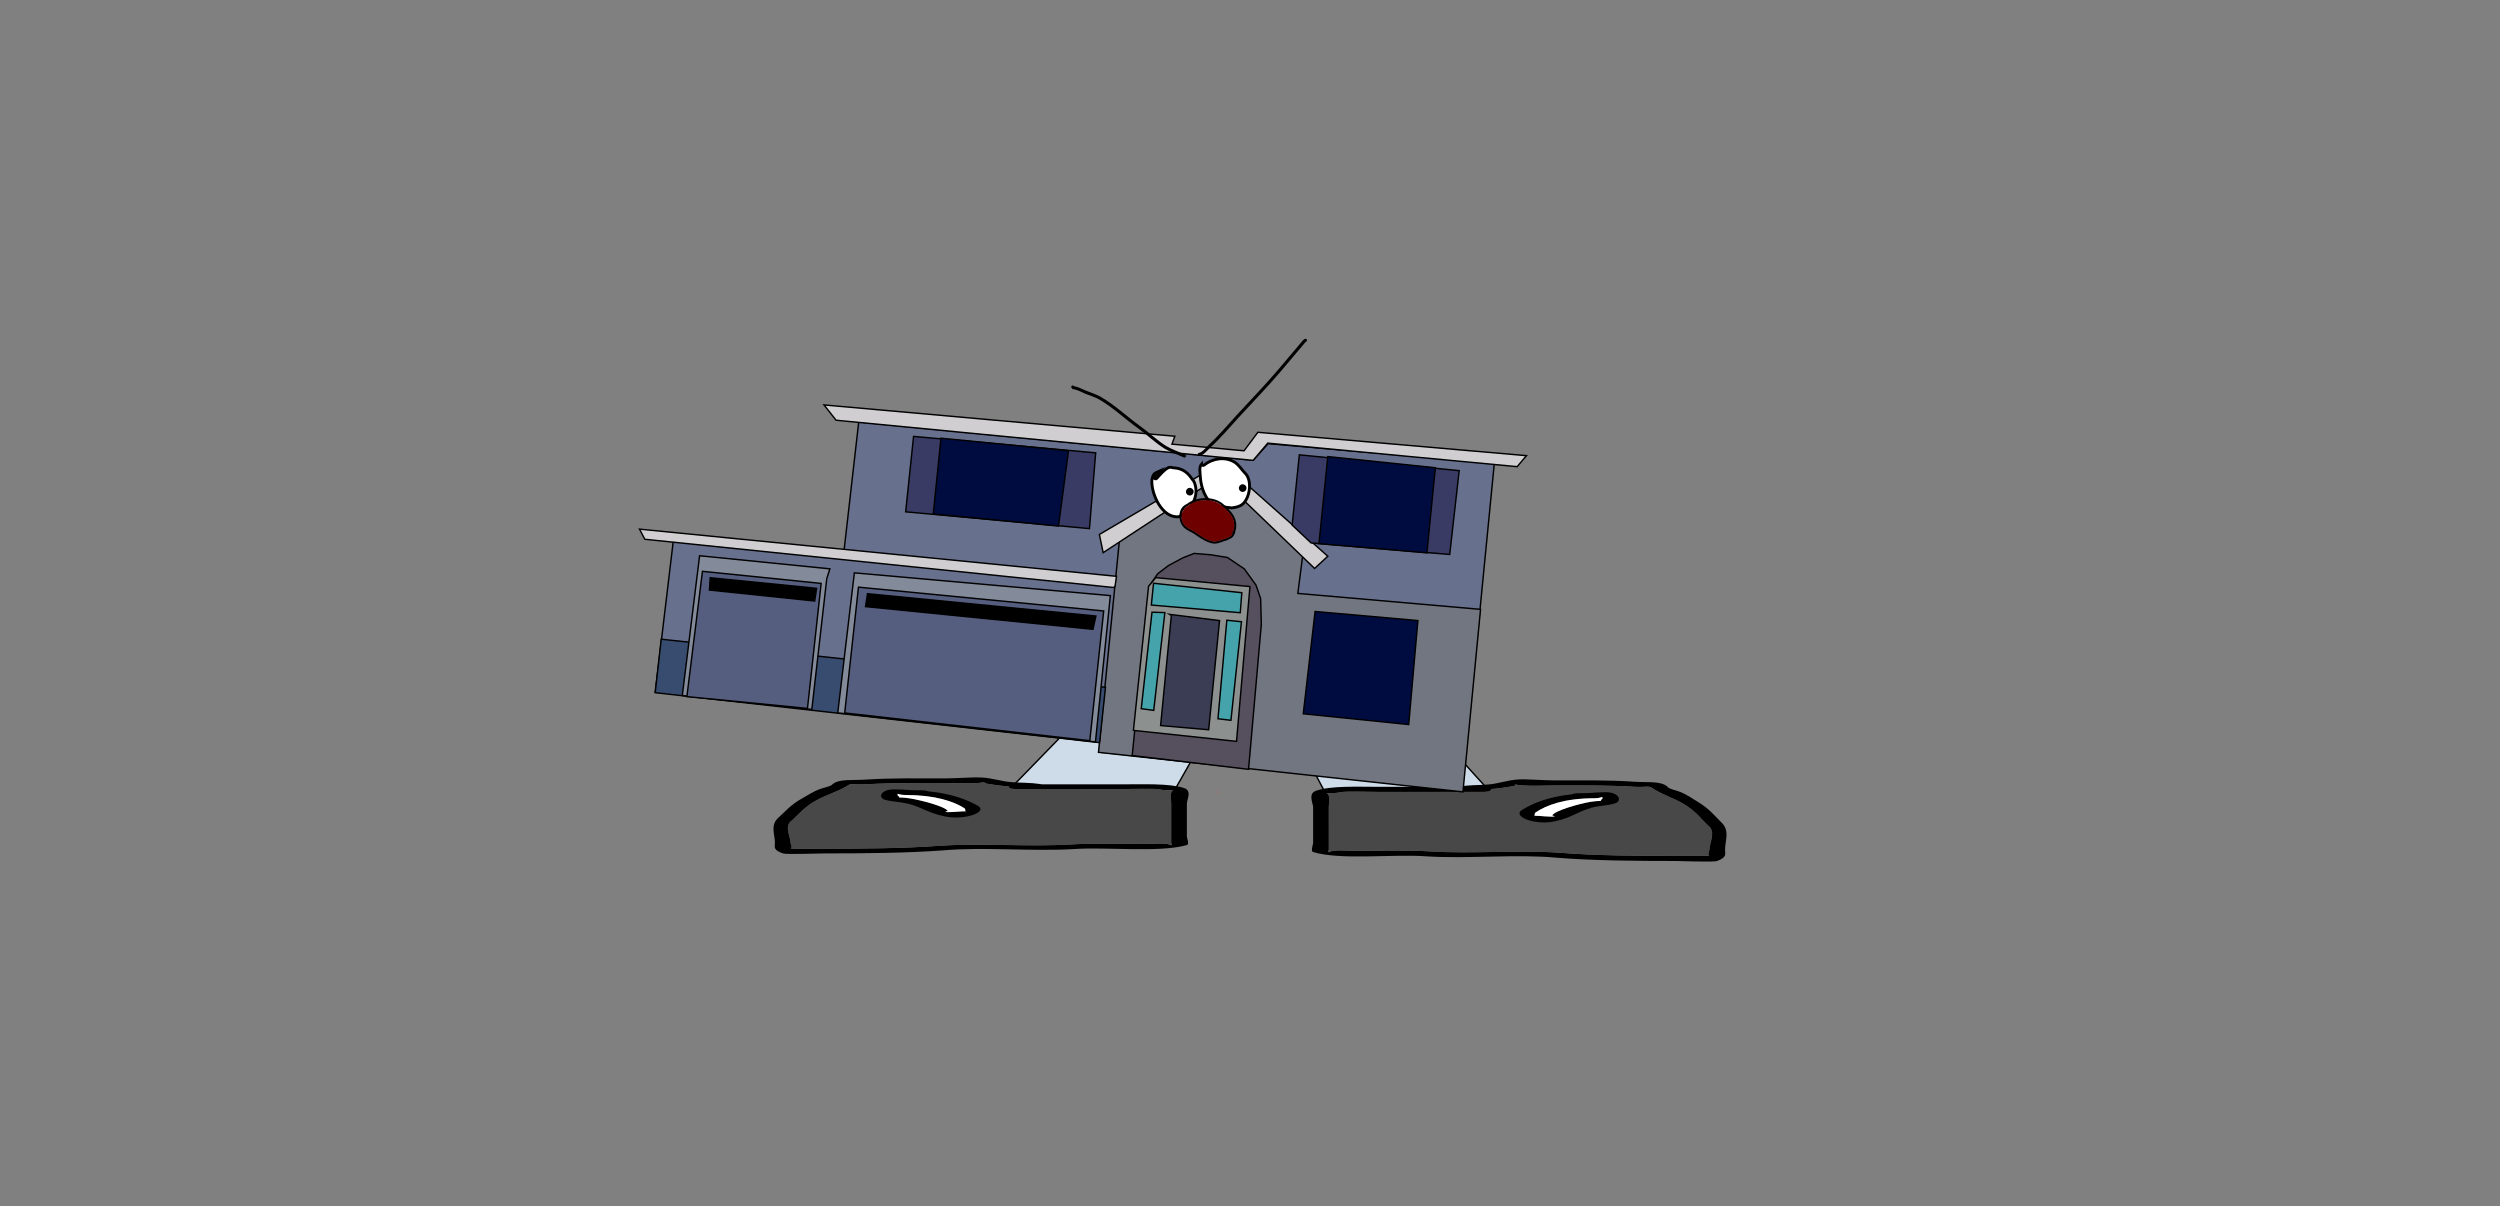 <svg version="1.1" xmlns="http://www.w3.org/2000/svg" xmlns:xlink="http://www.w3.org/1999/xlink" width="1733.093" height="836.336" viewBox="0,0,1733.093,836.336"><rect x="0" y="0" width="1733.093" height="836.336" fill="#808080" stroke="none"/><g transform="translate(546.547,238.168)"><g data-paper-data="{&quot;isPaintingLayer&quot;:true}" stroke-linejoin="miter" stroke-miterlimit="10" stroke-dasharray="" stroke-dashoffset="0" style="mix-blend-mode: normal"><path d="M-546.547,598.168v-836.336h1733.093v836.336z" fill="none" fill-rule="nonzero" stroke="#f00000" stroke-width="0" stroke-linecap="butt"/><path d="M295.792,308.036h2.067l0.258,4.04h-0.258v-3.872z" fill="#eb4a83" fill-rule="evenodd" stroke="none" stroke-width="1" stroke-linecap="butt"/><path d="M296.308,312.076h1.55h0.258l2.067,0.505z" fill="#9e8142" fill-rule="evenodd" stroke="none" stroke-width="1" stroke-linecap="butt"/><path d="M154.204,308.145l35.67,-36.661l99.666,-0.327l-20.982,36.988z" fill="#cedce9" fill-rule="nonzero" stroke="#000000" stroke-width="1" stroke-linecap="round"/><path d="M144.724,306.222c-3.442,-0.517 -11.634,-1.324 -8.044,-2.158c-1.963,0.267 -4.581,0.593 -5.975,0.681c-6.601,0.416 -15.155,0 -21.967,0c-18.686,0 -36.828,-0.221 -54.917,0.825c-8.175,0.473 -10.422,-0.987 -12.932,1.056c-5.178,3.427 -14.92,6.486 -21.177,9.937c-8.482,4.676 -11.771,9.191 -16.97,13.88c-5.884,3.862 -1.091,11.276 -1.091,15.574c0,1.151 1.65,3.199 0.074,4.045c1.567,0.043 3.081,0.082 4.045,0.082c6.407,0 12.814,0 19.221,0c25.486,0 55.097,-0.168 79.834,-2.027c29.371,-1.983 61.203,0.861 90.81,-0.919c16.213,-0.893 33.887,-0.362 50.395,-0.356c8.375,0.003 15.546,-0.953 19.221,0.825c0.966,0.467 0,-1.101 0,-1.651c0,-1.376 0,-2.751 0,-4.127c0,-7.704 0,-15.408 0,-23.112c0,-1.821 -1.588,-8.337 1.697,-9.042c-0.616,-0.011 -1.314,-0.029 -1.697,-0.037c-3.398,-0.075 -5.296,-0.018 -7.948,-0.587c-4.603,-0.987 -20.134,-0.238 -26.375,-0.238c-24.255,0 -48.509,0 -72.764,0c0,0 -5.492,0 -5.492,-1.651c0,-0.068 0.009,-0.133 0.027,-0.195c-2.625,-0.167 -5.277,-0.399 -7.975,-0.805zM230.928,305.571c14.641,0 33.354,-0.784 43.353,2.563c5.73,1.918 1.953,8.068 1.953,10.644c0,7.704 0,15.408 0,23.112c0,0.88 1.892,5.244 0,5.778c-19.105,5.396 -55.116,1.188 -78.445,2.768c-28.951,1.741 -62.291,-1.576 -90.3,0.885c-25.495,1.916 -56.21,2.125 -82.498,2.125c-3.771,0 -26.383,0.858 -28.831,0c-7.019,-2.462 -5.492,-4.515 -5.492,-7.429c0,-5.27 -3.108,-11.552 1.655,-16.618c5.329,-4.806 9.066,-9.626 17.566,-14.313c3.429,-1.89 7.132,-4.419 11.563,-6.127c2.899,-1.117 8.443,-2.025 9.135,-3.477c4.698,-3.823 13.189,-2.571 23.235,-3.213c17.884,-1.144 36.39,-0.825 54.916,-0.825c6.832,0 20.182,-0.945 25.002,-0.651c8.39,0.512 13.255,2.663 21.387,3.302c5.967,0.469 12.256,0.191 19.221,1.238c0.529,0.079 1.057,0.159 1.586,0.238c18.331,0 36.662,0 54.993,0z" data-paper-data="{&quot;index&quot;:null}" fill="#000000" fill-rule="nonzero" stroke="none" stroke-width="1" stroke-linecap="butt"/><path d="M152.775,306.948c-0.018,0.062 -0.026,0.127 -0.026,0.195c0,1.651 5.519,1.654 5.519,1.654c24.255,0 48.639,0.033 72.894,0.033c6.241,0 21.786,-0.741 26.389,0.246c2.652,0.569 4.554,0.515 7.952,0.59c0.384,0.008 1.082,0.027 1.698,0.038c-3.285,0.705 -1.681,7.237 -1.681,9.058c0,7.704 -0.011,15.454 -0.011,23.158c0,1.376 -0.009,2.758 -0.009,4.134c0,0.55 0.962,2.121 -0.004,1.653c-3.675,-1.778 -10.853,-0.819 -19.227,-0.822c-16.508,-0.006 -34.232,-0.518 -50.445,0.375c-29.607,1.78 -61.73,-1.048 -91.101,0.935c-24.737,1.859 -54.468,1.998 -79.954,1.998c-6.407,0 -12.825,-0.005 -19.232,-0.005c-0.964,0 -2.48,-0.04 -4.047,-0.083c1.576,-0.847 -0.084,-2.901 -0.084,-4.051c0,-4.298 -4.819,-11.741 1.065,-15.602c5.199,-4.689 8.5,-9.235 16.981,-13.912c6.258,-3.45 16.041,-6.534 21.219,-9.961c2.51,-2.043 4.774,-0.589 12.949,-1.062c18.088,-1.046 36.348,-0.849 55.034,-0.849c6.811,0 15.442,0.412 22.043,-0.004c1.393,-0.088 4.034,-0.414 5.997,-0.681c-3.59,0.834 4.634,1.641 8.077,2.159c2.698,0.405 5.381,0.64 8.007,0.807z" data-paper-data="{&quot;noHover&quot;:false,&quot;origItem&quot;:[&quot;Path&quot;,{&quot;applyMatrix&quot;:true,&quot;segments&quot;:[[[579.60736,595.76373],[0.95609,-0.20262],[0.00646,0.07548]],[[579.61718,596],[0,-0.08208],[0,2]],[[577.61718,598],[0,0],[-8.83333,0]],[[551.11718,598],[8.83333,0],[-2.27308,0]],[[541.51161,598.28885],[1.67648,-1.19621],[-0.96568,0.68904]],[[538.61718,599],[1.23739,-0.09027],[-0.13966,0.01019]],[[537.99901,599.04541],[0.22447,-0.0134],[1.19653,0.85421]],[[538.61718,610],[0,-2.20646],[0,9.33333]],[[538.61718,638],[0,-9.33333],[0,1.66667]],[[538.61718,643],[0,-1.66667],[0,0.66667]],[[538.61718,645],[-0.35177,0.56631],[1.33831,-2.15456]],[[545.61718,644],[-3.04994,0.00386],[6.01206,-0.00761]],[[563.97058,644.43107],[-5.90478,-1.08158],[10.78253,2.15651]],[[597.04254,645.54479],[-10.6965,-2.40266],[9.00888,2.25222]],[[626.11718,648],[-9.28168,0],[2.33333,0]],[[633.11718,648],[-2.33333,0],[0.35109,0]],[[634.59021,647.90091],[-0.5707,0.05184],[-0.57412,-1.02596]],[[634.61718,643],[0,1.39387],[0,-5.20707]],[[634.21982,624.13246],[2.14282,4.67827],[-1.8936,-5.6808]],[[628.03948,607.31672],[3.08887,5.66543],[-2.2791,-4.1802]],[[620.32688,595.27881],[1.8857,4.15235],[-0.91417,-2.47477]],[[615.61718,594],[2.9771,0.57275],[-6.58756,-1.26734]],[[595.61718,593],[6.8054,0],[-2.48058,0]],[[587.61718,593],[2.40395,0.50364],[-0.50743,-0.10631]],[[585.44122,592.1748],[0.71481,0.32365],[1.30749,1.01011]],[[582.51161,594.78885],[1.25365,-0.62682],[-0.98239,0.4912]]],&quot;closed&quot;:true}],&quot;index&quot;:null}" fill="#484848" fill-rule="nonzero" stroke="none" stroke-width="1" stroke-linecap="butt"/><path d="M75.789,313c0,0.558 1.893,1.234 0.95,1.676c2.414,0.075 4.841,0.238 6.998,0.562c8.315,1.25 25.231,5.804 26.826,8.815c0.13,0.245 -2.222,0.286 -1.823,0.503c1.325,0.723 12.123,-0.533 13.365,-0.328c0.281,0.046 0.419,0.119 0.474,0.207c-0.058,-0.274 -0.111,-0.538 -0.111,-0.704c0,-0.585 0.077,-1.215 -0.793,-1.738c-7.395,-4.61 -19.476,-8.993 -40.394,-8.993c0,0 -2.468,-0 -4.096,-0.497c-0.543,-0.093 -0.965,-0.202 -1.247,-0.329c-0.073,0.315 -0.149,0.636 -0.149,0.827zM122.468,325.382c0.375,0.338 0.264,-0.223 0.14,-0.81c-0.026,0.255 -0.396,0.579 -0.14,0.81zM131.498,320.516c6.829,4.106 -8.676,10.104 -22.76,7.342c-13.288,-2.606 -17.787,-7.844 -29.914,-9.667c-4.097,-0.616 -9.006,-0.952 -12.066,-1.976c-4.85,-1.624 -2.7,-7.168 6.575,-7.168c6.678,0 9.968,0.651 16.185,0.651h2.746c0,0 3.152,0 4.68,0.718c16.267,1.596 26.706,5.652 34.554,10.1z" data-paper-data="{&quot;index&quot;:null}" fill="#000000" fill-rule="nonzero" stroke="none" stroke-width="1" stroke-linecap="butt"/><path d="M75.734,312.118c0.283,0.128 0.705,0.237 1.248,0.329c1.627,0.497 4.107,0.494 4.107,0.494c20.918,0 33.436,4.479 40.83,9.09c0.87,0.523 0.769,1.165 0.769,1.749c0,0.166 0.043,0.435 0.101,0.708c-0.055,-0.088 -0.192,-0.161 -0.473,-0.207c-1.242,-0.205 -12.134,1.072 -13.459,0.35c-0.398,-0.217 1.692,-0.403 1.563,-0.648c-1.595,-3.011 -18.592,-7.542 -26.907,-8.792c-2.157,-0.324 -4.598,-0.481 -7.012,-0.555c0.944,-0.442 -0.927,-1.128 -0.927,-1.686c0,-0.191 0.089,-0.517 0.162,-0.832z" data-paper-data="{&quot;noHover&quot;:false,&quot;origItem&quot;:[&quot;Path&quot;,{&quot;applyMatrix&quot;:true,&quot;segments&quot;:[[[607.563,601.99816],[0.02649,0.38155],[-0.10299,0.15484]],[[607.10872,602.39727],[0.1976,-0.11227],[-0.59254,0.60273]],[[605.61718,603],[0,0],[-7.618,0]],[[590.90604,613.89443],[2.69308,-5.58508],[-0.31682,0.63364]],[[590.61718,616],[0,-0.70843],[0,0.20156]],[[590.57685,616.85325],[0.02106,-0.33136],[0.02013,-0.10671]],[[590.74964,616.60263],[-0.10238,0.05628],[0.45234,-0.24865]],[[595.61718,617],[-0.48256,0.87548],[0.14503,-0.26312]],[[594.95308,616.3906],[-0.04725,0.29671],[0.58086,-3.64773]],[[604.72276,605.71115],[-3.02833,1.51416],[0.78545,-0.39273]],[[607.27135,605.03032],[-0.87898,0.0905],[-0.34365,-0.53523]],[[607.61718,603],[0,0.6759],[0,-0.23192]]],&quot;closed&quot;:true}],&quot;index&quot;:null}" fill="#ffffff" fill-rule="nonzero" stroke="none" stroke-width="1" stroke-linecap="butt"/><path d="M371.442,310.047l-20.982,-39.728l99.666,0.352l35.67,39.376z" data-paper-data="{&quot;index&quot;:null}" fill="#cedce9" fill-rule="nonzero" stroke="#000000" stroke-width="1" stroke-linecap="round"/><path d="M495.276,307.982c-2.697,0.435 -5.349,0.685 -7.975,0.864c0.018,0.067 0.027,0.137 0.027,0.209c0,1.773 -5.492,1.773 -5.492,1.773c-24.255,0 -48.51,0 -72.764,0c-6.241,0 -21.772,-0.804 -26.375,0.256c-2.652,0.611 -4.55,0.55 -7.948,0.63c-0.384,0.009 -1.081,0.028 -1.697,0.04c3.285,0.757 1.697,7.756 1.697,9.712c0,8.275 0,16.549 0,24.824c0,1.478 0,2.955 0,4.433c0,0.591 -0.966,2.275 0,1.773c3.675,-1.91 10.846,-0.883 19.221,-0.887c16.508,-0.007 34.182,-0.577 50.395,0.382c29.607,1.912 61.439,-1.143 90.81,0.987c24.737,1.997 54.348,2.177 79.834,2.177c6.407,0 12.814,0 19.221,0c0.964,0 2.478,-0.042 4.045,-0.088c-1.576,-0.91 0.074,-3.109 0.074,-4.345c0,-4.616 4.793,-12.58 -1.091,-16.727c-5.199,-5.036 -8.489,-9.885 -16.97,-14.908c-6.258,-3.706 -16,-6.991 -21.177,-10.672c-2.51,-2.194 -4.757,-0.626 -12.932,-1.134c-18.088,-1.124 -36.23,-0.887 -54.917,-0.887c-6.811,0 -15.366,0.447 -21.967,0c-1.393,-0.094 -4.012,-0.445 -5.975,-0.732c3.59,0.896 -4.602,1.762 -8.044,2.318zM409.072,307.283c18.331,0 36.662,0 54.993,0c0.529,-0.085 1.057,-0.171 1.586,-0.256c6.965,-1.124 13.254,-0.826 19.221,-1.33c8.132,-0.686 12.996,-2.996 21.387,-3.546c4.82,-0.316 18.17,0.699 25.002,0.699c18.527,0 37.033,-0.342 54.916,0.887c10.046,0.69 18.537,-0.655 23.235,3.451c0.693,1.56 6.236,2.535 9.135,3.735c4.431,1.834 8.134,4.55 11.563,6.58c8.5,5.034 12.237,10.211 17.566,15.373c4.762,5.441 1.655,12.188 1.655,17.849c0,3.129 1.528,5.335 -5.492,7.979c-2.448,0.922 -25.061,0 -28.831,0c-26.287,0 -57.002,-0.225 -82.498,-2.283c-28.009,-2.643 -61.349,0.919 -90.3,-0.95c-23.33,-1.697 -59.34,2.823 -78.445,-2.973c-1.892,-0.574 0,-5.261 0,-6.206c0,-8.275 0,-16.549 0,-24.824c0,-2.766 -3.777,-9.372 1.953,-11.432c9.999,-3.595 28.712,-2.753 43.353,-2.753z" data-paper-data="{&quot;index&quot;:null}" fill="#000000" fill-rule="nonzero" stroke="none" stroke-width="1" stroke-linecap="butt"/><path d="M487.225,308.761c2.625,-0.18 5.309,-0.431 8.007,-0.867c3.442,-0.556 11.667,-1.423 8.077,-2.319c1.963,0.287 4.603,0.637 5.997,0.732c6.601,0.447 15.232,0.004 22.043,0.004c18.686,0 36.946,-0.212 55.034,0.911c8.175,0.508 10.439,-1.054 12.949,1.14c5.178,3.681 14.961,6.993 21.219,10.699c8.481,5.023 11.782,9.905 16.981,14.942c5.884,4.148 1.065,12.142 1.065,16.758c0,1.236 -1.661,3.442 -0.084,4.351c-1.567,0.046 -3.083,0.089 -4.047,0.089c-6.407,0 -12.825,0.006 -19.232,0.006c-25.486,0 -55.217,-0.149 -79.954,-2.146c-29.371,-2.13 -61.494,0.907 -91.101,-1.005c-16.213,-0.959 -33.937,-0.409 -50.445,-0.402c-8.374,0.003 -15.552,-1.027 -19.227,0.883c-0.966,0.502 -0.004,-1.185 -0.004,-1.776c0,-1.478 -0.009,-2.962 -0.009,-4.44c0,-8.275 -0.011,-16.598 -0.011,-24.873c0,-1.956 1.605,-8.972 -1.681,-9.729c0.616,-0.012 1.314,-0.032 1.698,-0.041c3.398,-0.08 5.3,-0.023 7.952,-0.633c4.603,-1.061 20.148,-0.264 26.389,-0.264c24.255,0 48.639,-0.035 72.894,-0.035c0,0 5.519,-0.003 5.519,-1.776c0,-0.073 -0.009,-0.143 -0.026,-0.21z" data-paper-data="{&quot;noHover&quot;:false,&quot;origItem&quot;:[&quot;Path&quot;,{&quot;applyMatrix&quot;:true,&quot;segments&quot;:[[[579.60736,595.76373],[0.95609,-0.20262],[0.00646,0.07548]],[[579.61718,596],[0,-0.08208],[0,2]],[[577.61718,598],[0,0],[-8.83333,0]],[[551.11718,598],[8.83333,0],[-2.27308,0]],[[541.51161,598.28885],[1.67648,-1.19621],[-0.96568,0.68904]],[[538.61718,599],[1.23739,-0.09027],[-0.13966,0.01019]],[[537.99901,599.04541],[0.22447,-0.0134],[1.19653,0.85421]],[[538.61718,610],[0,-2.20646],[0,9.33333]],[[538.61718,638],[0,-9.33333],[0,1.66667]],[[538.61718,643],[0,-1.66667],[0,0.66667]],[[538.61718,645],[-0.35177,0.56631],[1.33831,-2.15456]],[[545.61718,644],[-3.04994,0.00386],[6.01206,-0.00761]],[[563.97058,644.43107],[-5.90478,-1.08158],[10.78253,2.15651]],[[597.04254,645.54479],[-10.6965,-2.40266],[9.00888,2.25222]],[[626.11718,648],[-9.28168,0],[2.33333,0]],[[633.11718,648],[-2.33333,0],[0.35109,0]],[[634.59021,647.90091],[-0.5707,0.05184],[-0.57412,-1.02596]],[[634.61718,643],[0,1.39387],[0,-5.20707]],[[634.21982,624.13246],[2.14282,4.67827],[-1.8936,-5.6808]],[[628.03948,607.31672],[3.08887,5.66543],[-2.2791,-4.1802]],[[620.32688,595.27881],[1.8857,4.15235],[-0.91417,-2.47477]],[[615.61718,594],[2.9771,0.57275],[-6.58756,-1.26734]],[[595.61718,593],[6.8054,0],[-2.48058,0]],[[587.61718,593],[2.40395,0.50364],[-0.50743,-0.10631]],[[585.44122,592.1748],[0.71481,0.32365],[1.30749,1.01011]],[[582.51161,594.78885],[1.25365,-0.62682],[-0.98239,0.4912]]],&quot;closed&quot;:true}],&quot;index&quot;:null}" fill="#484848" fill-rule="nonzero" stroke="none" stroke-width="1" stroke-linecap="butt"/><path d="M564.211,315.262c0,-0.206 -0.076,-0.55 -0.149,-0.888c-0.283,0.137 -0.705,0.254 -1.247,0.354c-1.627,0.534 -4.096,0.534 -4.096,0.534c-20.918,0 -32.999,4.707 -40.394,9.659c-0.87,0.562 -0.793,1.239 -0.793,1.867c0,0.179 -0.053,0.463 -0.111,0.756c0.055,-0.095 0.193,-0.172 0.474,-0.222c1.242,-0.22 12.04,1.128 13.365,0.352c0.398,-0.233 -1.953,-0.277 -1.823,-0.54c1.595,-3.234 18.511,-8.126 26.826,-9.468c2.157,-0.348 4.584,-0.523 6.998,-0.604c-0.944,-0.474 0.95,-1.201 0.95,-1.8zM517.392,327.69c-0.125,0.63 -0.235,1.233 0.14,0.87c0.256,-0.248 -0.114,-0.596 -0.14,-0.87zM508.502,323.334c7.849,-4.777 18.287,-9.133 34.554,-10.848c1.528,-0.771 4.68,-0.771 4.68,-0.771h2.746c6.217,0 9.507,-0.699 16.185,-0.699c9.275,0 11.424,5.954 6.575,7.698c-3.06,1.1 -7.969,1.461 -12.066,2.123c-12.127,1.958 -16.626,7.583 -29.914,10.383c-14.083,2.967 -29.588,-3.476 -22.76,-7.885z" data-paper-data="{&quot;index&quot;:null}" fill="#000000" fill-rule="nonzero" stroke="none" stroke-width="1" stroke-linecap="butt"/><path d="M564.266,314.314c0.073,0.338 0.162,0.688 0.162,0.893c0,0.599 -1.871,1.336 -0.927,1.811c-2.414,0.08 -4.855,0.248 -7.012,0.596c-8.315,1.342 -25.313,6.209 -26.907,9.443c-0.13,0.263 1.961,0.463 1.563,0.696c-1.325,0.776 -12.217,-0.596 -13.459,-0.376c-0.281,0.05 -0.418,0.128 -0.473,0.223c0.058,-0.294 0.101,-0.582 0.101,-0.761c0,-0.628 -0.101,-1.317 0.769,-1.879c7.395,-4.952 19.913,-9.763 40.83,-9.763c0,0 2.48,0.004 4.107,-0.531c0.543,-0.1 0.965,-0.217 1.248,-0.354z" data-paper-data="{&quot;noHover&quot;:false,&quot;origItem&quot;:[&quot;Path&quot;,{&quot;applyMatrix&quot;:true,&quot;segments&quot;:[[[607.563,601.99816],[0.02649,0.38155],[-0.10299,0.15484]],[[607.10872,602.39727],[0.1976,-0.11227],[-0.59254,0.60273]],[[605.61718,603],[0,0],[-7.618,0]],[[590.90604,613.89443],[2.69308,-5.58508],[-0.31682,0.63364]],[[590.61718,616],[0,-0.70843],[0,0.20156]],[[590.57685,616.85325],[0.02106,-0.33136],[0.02013,-0.10671]],[[590.74964,616.60263],[-0.10238,0.05628],[0.45234,-0.24865]],[[595.61718,617],[-0.48256,0.87548],[0.14503,-0.26312]],[[594.95308,616.3906],[-0.04725,0.29671],[0.58086,-3.64773]],[[604.72276,605.71115],[-3.02833,1.51416],[0.78545,-0.39273]],[[607.27135,605.03032],[-0.87898,0.0905],[-0.34365,-0.53523]],[[607.61718,603],[0,0.6759],[0,-0.23192]]],&quot;closed&quot;:true}],&quot;index&quot;:null}" fill="#ffffff" fill-rule="nonzero" stroke="none" stroke-width="1" stroke-linecap="butt"/><g><path d="M189.817,198.854l1.542,0.157l0.257,0.026l1.978,0.981z" fill="#9e8142" fill-rule="evenodd" stroke="none" stroke-width="1" stroke-linecap="butt"/><path d="M272.551,233.424c0.318,0.368 0.281,0.735 -0.112,1.1c-0.274,-0.391 -0.237,-0.758 0.112,-1.1z" fill="#fefffe" fill-rule="evenodd" stroke="none" stroke-width="1" stroke-linecap="butt"/><path d="M-92.319,241.51l12.471,-104.255l117.799,11.769l10.799,-94.653l273.575,26.481l10.187,-11.452l149.297,12.896l7.629,0.039l-22.245,227.45l-251.752,-26.571l2.601,-7.368z" fill="#67708d" fill-rule="nonzero" stroke="#000000" stroke-width="1" stroke-linecap="round"/><path d="M214.958,283.397l14.443,-146.321l68.908,-45.251l58.213,55.194l-3.363,26.198l126.66,11.052l-12.197,126.544z" fill="#727681" fill-rule="nonzero" stroke="#000000" stroke-width="1" stroke-linecap="round"/><path d="M238.325,285.604l11.98,-117.604l5.717,-8.438l7.52,-5.71l9.786,-5.248l7.951,-3.122l11.469,0.937l11.605,1.876l11.685,7.898l8.107,11.234l3.211,9.347l0.494,17.859l-8.852,100.518z" fill="#56505e" fill-rule="nonzero" stroke="#000000" stroke-width="1" stroke-linecap="round"/><path d="M319.965,168.45l-9.31,107.327l-71.476,-7.606l10.503,-99.918l4.994,-5.986z" fill="#8c908f" fill-rule="nonzero" stroke="#000000" stroke-width="1" stroke-linecap="round"/><path d="M313.247,186.581l-61.644,-5.305l1.539,-15.105l61.191,6.558z" fill="#45a3ac" fill-rule="nonzero" stroke="#000000" stroke-width="1" stroke-linecap="round"/><path d="M306.785,261.176l-8.982,-1.077l6.145,-68.296l10.124,1.031z" fill="#45a3ac" fill-rule="nonzero" stroke="#000000" stroke-width="1" stroke-linecap="round"/><path d="M253.256,254.303l-8.645,-1.205l7.461,-66.863l8.904,0.258z" fill="#45a3ac" fill-rule="nonzero" stroke="#000000" stroke-width="1" stroke-linecap="round"/><path d="M264.26,187.72l34.628,4.339l-7.545,75.663l-33.313,-2.906l7.454,-76.362z" fill="#3b3d54" fill-rule="nonzero" stroke="#000000" stroke-width="1" stroke-linecap="round"/><path d="M226.476,168.081l-0.918,1.043l-325.09,-33.441l-3.668,-7.03l330.65,32.709z" fill="#d0ced0" fill-rule="nonzero" stroke="#000000" stroke-width="1" stroke-linecap="round"/><path d="M298.577,92.256l-80.379,52.697l-2.613,-12.606l84.97,-49.956l73.379,65.032l-9.145,8.485z" fill="#d0ced0" fill-rule="nonzero" stroke="#000000" stroke-width="1" stroke-linecap="round"/><path d="M349.223,125.829l4.96,-48.69l110.826,10.965l-6.569,58.105l-96.114,-8.005z" fill="#393b64" fill-rule="nonzero" stroke="#000000" stroke-width="1" stroke-linecap="round"/><path d="M367.79,138.761l6.155,-60.421l74.545,7.756l-5.847,58.991l-75.813,-6.465" fill="#000c40" fill-rule="nonzero" stroke="#000000" stroke-width="1" stroke-linecap="round"/><path d="M322.167,80.981l-289.13,-27.83l-8.338,-10.591l243.199,21.69l-2.019,5.477l49.985,4.605l9.587,-12.824l186.2,16.208l-6.459,7.622l-172.876,-16.312z" fill="#d0ced0" fill-rule="nonzero" stroke="#000000" stroke-width="1" stroke-linecap="round"/><path d="M365.115,185.735l71.285,6.288l-6.369,72.089l-73.115,-7.448z" fill="#000c40" fill-rule="nonzero" stroke="#000000" stroke-width="1" stroke-linecap="round"/><path d="M-88.16,204.951l307.973,33.321l-4.073,38.389l-308.083,-34.631z" fill="#374c6f" fill-rule="nonzero" stroke="#000000" stroke-width="1" stroke-linecap="round"/><path d="M28.756,156.179l-2.15,6.762l-10.374,90.677l-89.778,-9.633l11.98,-96.886z" fill="#838a99" fill-rule="nonzero" stroke="#000000" stroke-width="1" stroke-linecap="round"/><path d="M-59.58,157.896l82.275,8.381l-9.478,86.669l-83.593,-8.191z" fill="#555e7f" fill-rule="nonzero" stroke="#000000" stroke-width="1" stroke-linecap="round"/><path d="M-54.188,162.342l73.775,7.353l-1.382,8.789l-72.938,-7.593z" fill="#000000" fill-rule="nonzero" stroke="#000000" stroke-width="1" stroke-linecap="round"/><path d="M223.201,174.729l-10.333,101.438l-178.655,-20.148l11.511,-97.056z" fill="#838a99" fill-rule="nonzero" stroke="#000000" stroke-width="1" stroke-linecap="round"/><path d="M39.039,256.064l9.531,-87.191l170.015,16.507l-9.649,89.939z" fill="#555e7f" fill-rule="nonzero" stroke="#000000" stroke-width="1" stroke-linecap="round"/><path d="M54.846,173.409l158.348,15.481l-2.074,9.206l-157.633,-15.733z" fill="#000000" fill-rule="nonzero" stroke="#000000" stroke-width="1" stroke-linecap="round"/><path d="M208.694,128.277l-127.405,-11.626l5.489,-52.289l126.251,11.4z" fill="#393b64" fill-rule="nonzero" stroke="#000000" stroke-width="1" stroke-linecap="round"/><path d="M100.416,118.153l5.353,-52.547l88.414,8.682l-6.943,52.222z" fill="#000c40" fill-rule="nonzero" stroke="#000000" stroke-width="1" stroke-linecap="round"/><path d="M286.757,84.079c0.687,0.839 1.529,0.149 1.529,0.149c5.824,-4.782 14.828,-6.094 21.32,-1.808c2.868,1.894 4.593,5.046 6.951,7.394c5.197,4.874 3.453,17.476 -1.895,21.686c-2.056,1.619 -4.797,2.101 -7.41,2.444c-1.573,-0.33 -3.317,-0.209 -4.877,-0.722c-2.225,-0.13 -4.512,-0.411 -6.766,-0.579c-6.417,-3.792 -9.648,-12.92 -10.052,-20.283c-0.152,-3.157 -1.001,-6.765 0.934,-8.902c0.013,0.19 0.087,0.4 0.268,0.62z" data-paper-data="{&quot;noHover&quot;:false,&quot;origItem&quot;:[&quot;Path&quot;,{&quot;applyMatrix&quot;:true,&quot;segments&quot;:[[[521.95838,341.96483],[-0.01667,0.21389],[-2.51251,2.06985]],[[519.4768,351.72196],[0.34861,-3.5517],[-0.75818,8.29192]],[[527.33632,375.91087],[-6.54613,-5.29068],[2.49065,0.55761]],[[534.76312,377.65449],[-2.46476,-0.51055],[1.65872,0.82936]],[[540.0653,379.26158],[-1.70264,-0.62682],[2.97607,0.04647]],[[548.70522,377.76236],[-2.56331,1.47041],[6.66685,-3.82437]],[[554.34307,353.96499],[5.00498,6.29984],[-2.24748,-3.01103]],[[547.83272,344.6127],[2.89338,2.58736],[-6.5483,-5.85572]],[[523.83701,343.12089],[7.2924,-4.38522],[0,0]],[[522.15667,342.70081],[0.63012,1.05021],[-0.1653,-0.2755]]],&quot;closed&quot;:true}]}" fill="#ffffff" fill-rule="nonzero" stroke="#000000" stroke-width="2" stroke-linecap="butt"/><path d="M253.95,92.001c0,0 -0.736,0.789 0.058,1.528c0.794,0.739 1.389,-0.158 1.389,-0.158c2.295,-2.464 4.993,-5.911 8.084,-7.348c1.437,-0.668 2.456,0.12 3.96,0.175c4.66,0.169 8.807,2.624 11.516,6.479c0.793,1.309 2.053,2.385 2.58,3.827c3.607,9.866 -2.684,18.797 -10.624,23.502c-11.695,1.598 -19.636,-15.808 -18.931,-25.587c0.358,-1.099 0.629,-3.079 1.514,-3.921c1.052,-1.001 2.415,-1.515 3.707,-2.07c-1.171,1.23 -2.245,2.493 -3.253,3.574z" data-paper-data="{&quot;noHover&quot;:false,&quot;origItem&quot;:[&quot;Path&quot;,{&quot;applyMatrix&quot;:true,&quot;segments&quot;:[[[488.3096,342.53923],[-1.51011,1.18134],[-1.53391,0.40687]],[[483.9403,344.40615],[1.33969,-0.94584],[-1.12739,0.79595]],[[481.61976,348.52197],[0.58067,-1.16933],[-2.39539,10.80972]],[[498.48043,380.05978],[-13.32827,-0.13636],[9.64373,-3.9519]],[[514.1197,355.67768],[2.40851,11.61483],[-0.35185,-1.69676]],[[511.87957,351.00633],[0.67137,1.5927],[-2.39344,-4.75186]],[[500.14885,341.91879],[5.17877,0.9542],[-1.67168,-0.30801]],[[495.77608,341.07281],[1.715,-0.51012],[-3.68906,1.09729]],[[485.59672,347.92601],[2.96891,-2.37555],[0,0]],[[483.87527,347.73474],[0.76509,0.95636],[-0.76509,-0.95636]],[[484.06654,346.01329],[0,0],[1.30299,-1.04221]]],&quot;closed&quot;:true}]}" fill="#ffffff" fill-rule="nonzero" stroke="#000000" stroke-width="2" stroke-linecap="butt"/><path d="M275.639,103.074c-0.214,-1.452 0.79,-2.802 2.242,-3.015c1.452,-0.214 2.802,0.79 3.015,2.242c0.214,1.452 -0.79,2.802 -2.242,3.015c-1.452,0.214 -2.802,-0.79 -3.015,-2.242z" fill="#000000" fill-rule="nonzero" stroke="none" stroke-width="0.5" stroke-linecap="butt"/><path d="M312.302,100.589c-0.214,-1.452 0.79,-2.802 2.242,-3.015c1.452,-0.214 2.802,0.79 3.015,2.242c0.214,1.452 -0.79,2.802 -2.242,3.015c-1.452,0.214 -2.802,-0.79 -3.015,-2.242z" fill="#000000" fill-rule="nonzero" stroke="none" stroke-width="0.5" stroke-linecap="butt"/><path d="M196.942,29.077c0.569,-0.084 0.878,0.183 1.042,0.448c2.881,0.492 5.616,2.012 8.305,3.123c3.256,1.346 6.96,2.417 10.023,4.153c9.775,5.538 18.474,13.961 27.649,20.471c6.044,4.289 11.688,9.926 17.972,13.761c3.899,2.38 8.901,3.988 13.069,5.959c0,0 0.969,0.458 0.51,1.427c-0.458,0.969 -1.427,0.51 -1.427,0.51c-4.233,-2.003 -9.284,-3.642 -13.252,-6.056c-6.339,-3.857 -12.023,-9.532 -18.113,-13.853c-9.112,-6.466 -17.759,-14.854 -27.465,-20.354c-2.983,-1.69 -6.612,-2.725 -9.785,-4.037c-2.677,-1.107 -5.526,-2.81 -8.425,-3.073l-1.006,-1.264c0,0 -0.156,-1.06 0.904,-1.216z" fill="#000000" fill-rule="nonzero" stroke="none" stroke-width="0.5" stroke-linecap="butt"/><path d="M359.287,-2.899c0.638,0.861 -0.223,1.499 -0.223,1.499l-0.647,0.444c-5.531,6.551 -11.062,13.101 -16.593,19.652c-9.469,11.212 -19.816,21.776 -29.726,32.602c-6.271,6.85 -12.298,14.08 -19.148,20.353c-2.239,2.05 -4.937,5.668 -7.951,6.216c0,0 -1.06,0.156 -1.216,-0.904c-0.156,-1.06 0.904,-1.216 0.904,-1.216c2.182,-0.183 5.188,-4.186 6.815,-5.676c6.803,-6.23 12.787,-13.416 19.014,-20.219c9.89,-10.804 20.221,-21.345 29.669,-32.537c5.531,-6.551 11.062,-13.101 16.593,-19.652l1.008,-0.783c0,0 0.861,-0.638 1.499,0.223z" fill="#000000" fill-rule="nonzero" stroke="none" stroke-width="0.5" stroke-linecap="butt"/><path d="M307.847,131.622c-0.012,-0.01 -0.024,-0.02 -0.036,-0.03c-0.563,-0.496 -0.067,-1.059 -0.067,-1.059c1.255,-1.359 1.304,-3.312 1.262,-5.105c-0.13,-5.582 -4.38,-9.21 -8.299,-12.824c-5.983,-5.572 -17.567,-5.004 -23.767,-0.064c-1.225,0.45 -1.89,1.51 -2.689,2.522c-2.77,3.51 -2.126,8.81 1.359,11.774c1.877,1.596 4.337,2.455 6.367,3.804c3.563,2.393 9.481,6.886 14.071,6.535c2.564,-0.196 4.701,-1.56 7.146,-2.092c2.409,-1.14 3.836,-1.278 4.651,-3.461zM309.609,130.448c0.06,0.068 0.114,0.155 0.156,0.267c0.206,0.543 -0.168,0.825 -0.347,0.924c-0.976,3.035 -2.824,3.506 -5.736,4.863c-2.574,0.59 -4.85,1.979 -7.565,2.171c-5.002,0.353 -11.053,-4.187 -14.97,-6.785c-2.085,-1.397 -4.601,-2.275 -6.531,-3.93c-4.835,-4.147 -5.093,-14.121 1.579,-16.718c6.621,-5.44 19.189,-5.631 25.535,0.267c4.633,4.344 8.898,8.216 8.759,14.957c-0.03,1.461 -0.232,2.788 -0.879,3.985z" fill="#000000" fill-rule="nonzero" stroke="none" stroke-width="0.5" stroke-linecap="butt"/><path d="M303.231,135.119c-2.446,0.531 -4.601,1.907 -7.165,2.103c-4.591,0.351 -10.562,-4.155 -14.125,-6.548c-2.031,-1.35 -4.501,-2.228 -6.379,-3.825c-3.485,-2.963 -4.126,-8.298 -1.356,-11.808c0.798,-1.012 1.469,-2.08 2.694,-2.53c6.199,-4.94 17.859,-5.514 23.842,0.058c3.918,3.613 8.183,7.284 8.313,12.867c0.042,1.793 -0.01,3.76 -1.266,5.119c0,0 -0.497,0.565 0.066,1.061c0.012,0.01 0.024,0.02 0.036,0.03c-0.816,2.183 -2.252,2.334 -4.66,3.474z" data-paper-data="{&quot;noHover&quot;:false,&quot;origItem&quot;:[&quot;Path&quot;,{&quot;applyMatrix&quot;:true,&quot;segments&quot;:[[[402.07953,139.45212],[-0.59033,2.25447],[-0.01273,-0.00829]],[[402.04109,139.42588],[0.01289,0.00921],[-0.6103,-0.43593]],[[401.86672,138.37965],[0,0],[1.11102,-1.47944]],[[402.60443,133.17275],[0.2234,1.77951],[-0.69556,-5.54052]],[[393.04887,121.25623],[4.26442,3.1977],[-6.51655,-4.93678]],[[369.39825,123.60132],[5.66682,-5.54298],[-1.17312,0.57182]],[[366.97883,126.38237],[0.69182,-1.08763],[-2.39995,3.77302]],[[369.52407,137.95796],[-3.76707,-2.59503],[2.0293,1.39793]],[[376.24432,141.09728],[-2.15702,-1.13687],[3.78721,2.01986]],[[390.90536,146.17221],[-4.53146,0.81491],[2.53045,-0.45506]],[[397.8028,143.36719],[-2.37923,0.77635],[2.28095,-1.3784]]],&quot;closed&quot;:true}]}" fill="#6f0000" fill-rule="nonzero" stroke="none" stroke-width="0.5" stroke-linecap="butt"/></g></g></g></svg>